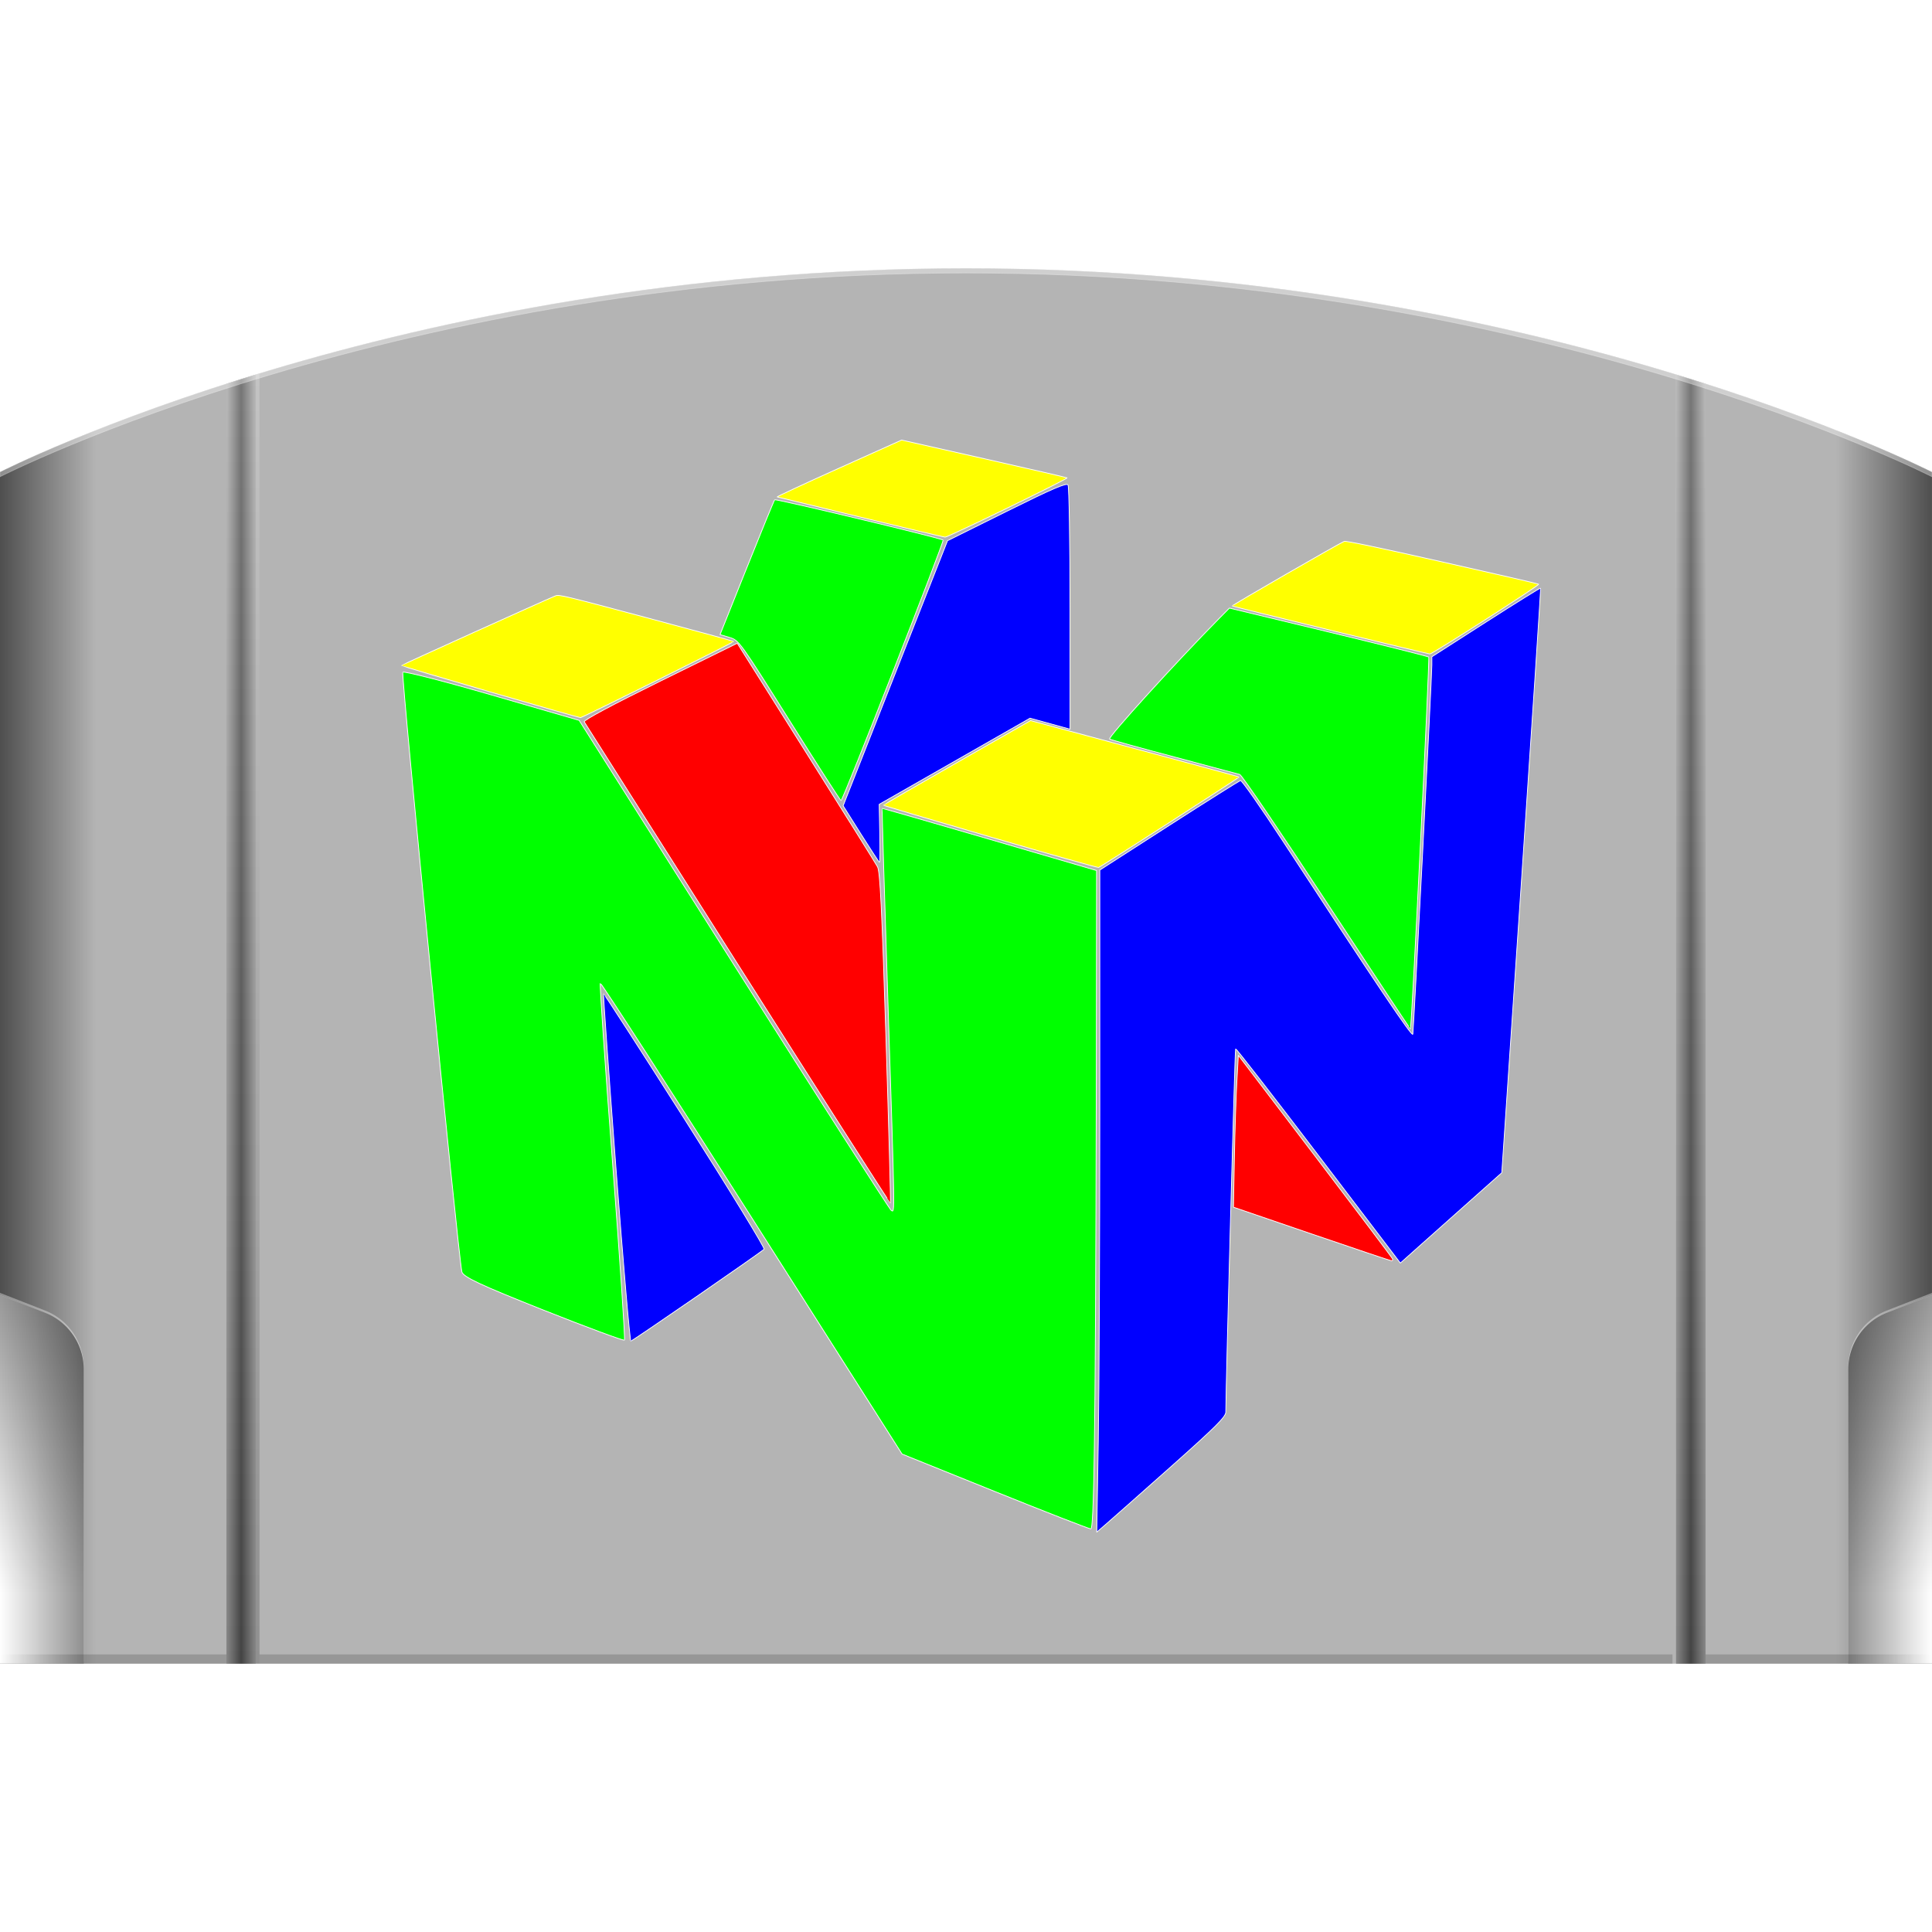 <?xml version="1.0" encoding="UTF-8" standalone="no"?>
<!-- Created with Inkscape (http://www.inkscape.org/) -->

<svg
   width="512"
   height="512"
   viewBox="0 0 135.467 135.467"
   version="1.1"
   id="svg5"
   inkscape:version="1.4 (e7c3feb100, 2024-10-09)"
   xml:space="preserve"
   sodipodi:docname="x-n64-rom.svg"
   xmlns:inkscape="http://www.inkscape.org/namespaces/inkscape"
   xmlns:sodipodi="http://sodipodi.sourceforge.net/DTD/sodipodi-0.dtd"
   xmlns:xlink="http://www.w3.org/1999/xlink"
   xmlns="http://www.w3.org/2000/svg"
   xmlns:svg="http://www.w3.org/2000/svg"><sodipodi:namedview
     id="namedview7"
     pagecolor="#242424"
     bordercolor="#666666"
     borderopacity="1"
     inkscape:showpageshadow="0"
     inkscape:pageopacity="0"
     inkscape:pagecheckerboard="1"
     inkscape:deskcolor="#000000"
     inkscape:document-units="px"
     showgrid="false"
     inkscape:zoom="0.20305759"
     inkscape:cx="135.42956"
     inkscape:cy="706.69607"
     inkscape:window-width="3256"
     inkscape:window-height="1080"
     inkscape:window-x="1920"
     inkscape:window-y="0"
     inkscape:window-maximized="0"
     inkscape:current-layer="layer1" /><defs
     id="defs2"><linearGradient
       id="linearGradient107"
       inkscape:collect="always"><stop
         style="stop-color:#000000;stop-opacity:0;"
         offset="0"
         id="stop110" /><stop
         style="stop-color:#000000;stop-opacity:1;"
         offset="0.043"
         id="stop109" /><stop
         style="stop-color:#000000;stop-opacity:1;"
         offset="0.957"
         id="stop107" /><stop
         style="stop-color:#000000;stop-opacity:0;"
         offset="1"
         id="stop108" /></linearGradient><linearGradient
       id="linearGradient95"
       inkscape:collect="always"><stop
         style="stop-color:#000000;stop-opacity:1;"
         offset="0"
         id="stop95" /><stop
         style="stop-color:#000000;stop-opacity:0;"
         offset="1"
         id="stop96" /></linearGradient><linearGradient
       id="linearGradient92"
       inkscape:collect="always"><stop
         style="stop-color:#000000;stop-opacity:1;"
         offset="0"
         id="stop93" /><stop
         style="stop-color:#ffffff;stop-opacity:1;"
         offset="1"
         id="stop94" /></linearGradient><linearGradient
       id="linearGradient86"
       inkscape:collect="always"><stop
         style="stop-color:#4d4d4d;stop-opacity:1;"
         offset="0"
         id="stop90" /><stop
         style="stop-color:#b3b3b3;stop-opacity:1;"
         offset="0.05"
         id="stop87" /><stop
         style="stop-color:#b3b3b3;stop-opacity:1;"
         offset="0.95"
         id="stop88" /><stop
         style="stop-color:#4d4d4d;stop-opacity:1;"
         offset="1"
         id="stop89" /></linearGradient><linearGradient
       id="linearGradient80"
       inkscape:collect="always"><stop
         style="stop-color:#a8a8a8;stop-opacity:1;"
         offset="0"
         id="stop81" /><stop
         style="stop-color:#545454;stop-opacity:1;"
         offset="0.01"
         id="stop84" /><stop
         style="stop-color:#a8a8a8;stop-opacity:1;"
         offset="0.02"
         id="stop86" /><stop
         style="stop-color:#a8a8a8;stop-opacity:0;"
         offset="0.02"
         id="stop92" /><stop
         style="stop-color:#a8a8a8;stop-opacity:0;"
         offset="0.98"
         id="stop91" /><stop
         style="stop-color:#a8a8a8;stop-opacity:1;"
         offset="0.98"
         id="stop85" /><stop
         style="stop-color:#545454;stop-opacity:1;"
         offset="0.99"
         id="stop83" /><stop
         style="stop-color:#a8a8a8;stop-opacity:1;"
         offset="1"
         id="stop82" /></linearGradient><linearGradient
       id="linearGradient77"
       inkscape:collect="always"><stop
         style="stop-color:#ffffff;stop-opacity:1;"
         offset="0"
         id="stop77" /><stop
         style="stop-color:#000000;stop-opacity:1;"
         offset="0.1"
         id="stop79" /><stop
         style="stop-color:#000000;stop-opacity:1;"
         offset="0.9"
         id="stop80" /><stop
         style="stop-color:#ffffff;stop-opacity:1;"
         offset="1"
         id="stop78" /></linearGradient><inkscape:path-effect
       effect="fillet_chamfer"
       id="path-effect77"
       is_visible="true"
       lpeversion="1"
       nodesatellites_param="F,0,0,1,0,0,0,1 @ F,0,1,1,0,2.91,0,1 @ F,0,0,1,0,0,0,1 @ F,0,0,1,0,0,0,1"
       radius="11"
       unit="px"
       method="auto"
       mode="F"
       chamfer_steps="1"
       flexible="false"
       use_knot_distance="true"
       apply_no_radius="true"
       apply_with_radius="true"
       only_selected="true"
       hide_knots="false" /><linearGradient
       inkscape:collect="always"
       xlink:href="#linearGradient77"
       id="linearGradient78"
       x1="0"
       y1="122.544"
       x2="135.467"
       y2="122.544"
       gradientUnits="userSpaceOnUse"
       gradientTransform="translate(0,-18.812)" /><linearGradient
       inkscape:collect="always"
       xlink:href="#linearGradient80"
       id="linearGradient82"
       x1="15.875"
       y1="89.997"
       x2="119.592"
       y2="89.997"
       gradientUnits="userSpaceOnUse"
       gradientTransform="translate(0,-18.812)" /><linearGradient
       inkscape:collect="always"
       xlink:href="#linearGradient86"
       id="linearGradient88"
       x1="-0.026"
       y1="86.545"
       x2="135.493"
       y2="86.545"
       gradientUnits="userSpaceOnUse"
       gradientTransform="translate(0,-18.812)" /><linearGradient
       inkscape:collect="always"
       xlink:href="#linearGradient92"
       id="linearGradient94"
       x1="194.45"
       y1="124.868"
       x2="194.45"
       y2="34.4"
       gradientUnits="userSpaceOnUse"
       gradientTransform="translate(-126.716,-8.213)" /><linearGradient
       inkscape:collect="always"
       xlink:href="#linearGradient95"
       id="linearGradient96"
       x1="221.83"
       y1="63.288"
       x2="221.83"
       y2="84.18"
       gradientUnits="userSpaceOnUse"
       gradientTransform="translate(-154.097,27.522)" /><clipPath
       clipPathUnits="userSpaceOnUse"
       id="clipPath98"><path
         id="path99"
         style="display:inline;opacity:1;fill:url(#linearGradient99);stroke:#ffffff;stroke-width:0.053;stroke-linecap:round;stroke-linejoin:round;stroke-miterlimit:1;paint-order:markers stroke fill"
         d="m -87.813,212.228 c 0,0 27.904,-14.287 67.733,-14.287 39.829,0 67.733,14.287 67.733,14.287 v 83.555 H -87.813 Z"
         sodipodi:nodetypes="czcccc" /></clipPath><linearGradient
       inkscape:collect="always"
       xlink:href="#linearGradient86"
       id="linearGradient99"
       gradientUnits="userSpaceOnUse"
       gradientTransform="translate(-87.813,160.316)"
       x1="-0.026"
       y1="86.545"
       x2="135.493"
       y2="86.545" /><filter
       inkscape:collect="always"
       style="color-interpolation-filters:sRGB"
       id="filter99"
       x="-0.014"
       y="-0.073"
       width="1.028"
       height="1.147"><feGaussianBlur
         inkscape:collect="always"
         stdDeviation="0.79"
         id="feGaussianBlur99" /></filter><clipPath
       clipPathUnits="userSpaceOnUse"
       id="clipPath102"><path
         id="path103"
         style="display:inline;opacity:1;fill:#800080;fill-opacity:1;stroke:none;stroke-width:0.053;stroke-linecap:round;stroke-linejoin:round;stroke-miterlimit:1;paint-order:markers stroke fill"
         d="m -3.258,178.465 c 0,0 27.904,-14.287 67.733,-14.287 39.829,0 67.733,14.287 67.733,14.287 v 83.555 H -3.258 Z"
         sodipodi:nodetypes="czcccc" /></clipPath><filter
       inkscape:collect="always"
       style="color-interpolation-filters:sRGB"
       id="filter103"
       x="-0.004"
       y="-0.041"
       width="1.009"
       height="1.082"><feGaussianBlur
         inkscape:collect="always"
         stdDeviation="0.24"
         id="feGaussianBlur103" /></filter><clipPath
       clipPathUnits="userSpaceOnUse"
       id="clipPath106"><path
         id="path107"
         style="display:inline;opacity:1;fill:#ff0000;stroke:none;stroke-width:0.053;stroke-linecap:round;stroke-linejoin:round;stroke-miterlimit:1;paint-order:markers stroke fill"
         d="m 195.124,-34.634 c 0,0 27.904,-14.287 67.733,-14.287 39.829,0 67.733,14.287 67.733,14.287 V 48.921 H 195.124 Z"
         sodipodi:nodetypes="czcccc" /></clipPath><filter
       inkscape:collect="always"
       style="color-interpolation-filters:sRGB"
       id="filter107"
       x="-0.004"
       y="-0.802"
       width="1.008"
       height="2.604"><feGaussianBlur
         inkscape:collect="always"
         stdDeviation="0.218"
         id="feGaussianBlur107" /></filter><linearGradient
       inkscape:collect="always"
       xlink:href="#linearGradient107"
       id="linearGradient108"
       x1="195.124"
       y1="48.334"
       x2="330.59"
       y2="48.334"
       gradientUnits="userSpaceOnUse" /><filter
       style="color-interpolation-filters:sRGB;"
       inkscape:label="Noise Fill"
       id="filter111"
       x="0"
       y="0"
       width="1"
       height="1"><feTurbulence
         type="fractalNoise"
         baseFrequency="0.1 0.1"
         numOctaves="1"
         seed="4"
         result="turbulence"
         id="feTurbulence110" /><feComposite
         in="SourceGraphic"
         in2="turbulence"
         operator="in"
         result="composite1"
         id="feComposite110" /><feColorMatrix
         values="1 0 0 0 0 0 1 0 0 0 0 0 1 0 0 0 0 0 4 -1 "
         result="color"
         id="feColorMatrix110" /><feFlood
         flood-opacity="1"
         flood-color="rgb(0,0,0)"
         result="flood"
         id="feFlood110" /><feMerge
         result="merge"
         id="feMerge111"><feMergeNode
           in="flood"
           id="feMergeNode110" /><feMergeNode
           in="color"
           id="feMergeNode111" /></feMerge><feComposite
         in2="SourceGraphic"
         operator="in"
         result="composite2"
         id="feComposite111" /></filter><filter
       style="color-interpolation-filters:sRGB;"
       inkscape:label="Noise Fill"
       id="filter115"
       x="0"
       y="0"
       width="1"
       height="1"><feTurbulence
         type="fractalNoise"
         baseFrequency="10 10"
         numOctaves="1"
         seed="4"
         result="turbulence"
         id="feTurbulence114" /><feComposite
         in="SourceGraphic"
         in2="turbulence"
         operator="in"
         result="composite1"
         id="feComposite114" /><feColorMatrix
         values="1 0 0 0 0 0 1 0 0 0 0 0 1 0 0 0 0 0 4 -1 "
         result="color"
         id="feColorMatrix114" /><feFlood
         flood-opacity="1"
         flood-color="rgb(0,0,0)"
         result="flood"
         id="feFlood114" /><feMerge
         result="merge"
         id="feMerge115"><feMergeNode
           in="flood"
           id="feMergeNode114" /><feMergeNode
           in="color"
           id="feMergeNode115" /></feMerge><feComposite
         in2="SourceGraphic"
         operator="in"
         result="composite2"
         id="feComposite115" /></filter></defs><g
     id="ViewLayer_LineSet"
     inkscape:label="ViewLayer_LineSet"
     transform="matrix(0.265,0,0,0.265,132.406,-94.159)"
     style="display:none;fill:none;stroke:#ffffff;stroke-width:0.2"
     sodipodi:insensitive="true"><g
       inkscape:groupmode="layer"
       id="strokes"
       inkscape:label="strokes"
       style="display:inline"><path
         style="fill:#ffffff;stroke:#ffffff;stroke-width:2;stroke-linejoin:bevel;stroke-dasharray:none;stroke-opacity:1"
         d="m 1157.574,115.359 -0.072,0.01 -8.68,4.965 -8.68,4.967 -8.68,4.965 -8.68,4.967 -8.682,4.965 -8.68,4.967 -8.68,4.965 -8.68,4.967 -8.68,4.965 -8.68,4.965 -2.228,1.275 0.1,0.174 2.227,-1.275 8.682,-4.965 8.68,-4.965 8.68,-4.967 8.68,-4.967 8.68,-4.965 8.68,-4.965 8.682,-4.967 8.68,-4.965 8.68,-4.967 8.646,-4.945 3.654,0.822 9.754,2.201 9.756,2.199 9.754,2.199 9.756,2.199 9.754,2.201 9.758,2.199 9.754,2.199 9.756,2.201 9.754,2.197 9.756,2.201 9.754,2.199 9.756,2.199 9.754,2.201 9.756,2.199 9.672,2.182 -0.639,9.475 -0.672,9.979 -0.672,9.977 -0.672,9.977 -0.672,9.979 -0.67,9.977 -0.672,9.979 -0.672,9.977 -0.672,9.979 -0.674,9.977 -0.672,9.977 -0.67,9.979 -0.672,9.977 -0.672,9.979 -0.672,9.977 -0.672,9.979 -0.672,9.977 -0.672,9.979 -0.672,9.977 -0.672,9.979 -0.672,9.977 -0.672,9.979 -0.672,9.977 -0.672,9.977 -0.67,9.979 -0.674,9.977 -0.672,9.979 -0.672,9.977 -0.672,9.979 -0.67,9.977 -0.672,9.977 -0.672,9.979 -0.672,9.977 -0.672,9.979 -0.672,9.977 -0.672,9.977 -0.672,9.979 -0.672,9.977 -0.672,9.979 -0.672,9.977 -0.672,9.977 -0.672,9.979 -0.672,9.977 -0.672,9.979 -0.672,9.977 0.201,0.014 0.672,-9.977 0.672,-9.979 0.67,-9.977 0.672,-9.979 0.672,-9.977 0.672,-9.977 0.672,-9.979 0.672,-9.977 0.672,-9.979 0.672,-9.977 0.672,-9.977 0.672,-9.979 0.672,-9.977 0.672,-9.979 0.672,-9.977 0.67,-9.979 0.674,-9.977 0.672,-9.977 0.672,-9.979 0.672,-9.977 0.67,-9.979 0.672,-9.977 0.672,-9.979 0.672,-9.977 0.672,-9.979 0.672,-9.977 0.672,-9.979 0.672,-9.977 0.672,-9.977 0.672,-9.979 0.672,-9.977 0.672,-9.979 0.672,-9.977 0.672,-9.979 0.672,-9.977 0.672,-9.979 0.672,-9.977 0.672,-9.977 0.672,-9.979 0.67,-9.977 0.674,-9.979 0.672,-9.977 0.672,-9.977 0.67,-9.979 0.644,-9.561 -0.078,-0.105 -9.754,-2.199 -9.756,-2.199 -9.756,-2.201 -9.754,-2.199 -9.756,-2.199 -9.754,-2.199 -9.756,-2.199 -9.754,-2.201 -9.756,-2.199 -9.756,-2.199 -9.756,-2.199 -9.754,-2.201 -9.756,-2.199 -9.754,-2.199 -9.756,-2.199 z"
         id="path1" /><path
         style="fill:#ffffff;stroke:#ffffff;stroke-width:2;stroke-linejoin:bevel;stroke-dasharray:none;stroke-opacity:1"
         d="m 1068.547,166.291 -0.047,0.193 9.723,2.342 9.723,2.342 9.723,2.34 9.721,2.342 9.723,2.34 9.723,2.342 9.721,2.342 9.723,2.34 9.723,2.342 9.721,2.342 9.725,2.34 9.721,2.342 9.723,2.342 9.723,2.34 9.721,2.342 8.631,2.078 0.047,-0.195 -8.631,-2.078 -9.721,-2.34 -9.723,-2.342 -9.723,-2.342 -9.721,-2.34 -9.725,-2.342 -9.721,-2.34 -9.723,-2.342 -9.723,-2.342 -9.721,-2.342 -9.723,-2.34 -9.723,-2.342 -9.721,-2.34 -9.723,-2.342 -9.723,-2.342 z"
         id="path2" /><path
         id="path3"
         style="fill:#ffffff;stroke:#ffffff;stroke-width:2;stroke-linejoin:bevel;stroke-dasharray:none;stroke-opacity:1"
         d="m 1307.516,149.2 -8.846,5.68 -8.416,5.402 -8.416,5.402 -8.414,5.4 -8.416,5.402 -8.414,5.404 -8.416,5.4 -8.416,5.402 -8.414,5.402 -8.416,5.402 -0.045,0.078 -0.439,8.496 -0.514,9.986 -0.514,9.986 -0.547,10.615 -0.514,9.986 -0.514,9.988 -0.514,9.986 -0.516,9.986 -0.514,9.988 -0.514,9.984 -0.516,9.988 -0.514,9.986 -0.514,9.986 -0.516,9.986 -0.514,9.988 -0.514,9.986 -0.514,9.986 -0.514,9.986 -0.516,9.986 -0.514,9.988 -0.514,9.986 -0.516,9.988 -0.514,9.984 -0.514,9.988 -0.516,9.986 -0.514,9.986 -0.514,9.986 -0.514,9.988 -0.514,9.986 0.199,0.01 0.514,-9.986 0.514,-9.988 0.516,-9.984 0.514,-9.988 0.514,-9.986 0.516,-9.986 0.514,-9.986 0.514,-9.988 0.514,-9.986 0.514,-9.986 0.516,-9.988 0.514,-9.984 0.514,-9.988 0.514,-9.986 0.516,-9.986 0.514,-9.986 0.514,-9.988 0.516,-9.986 0.514,-9.986 0.514,-9.986 0.516,-9.988 0.514,-9.986 0.514,-9.986 0.514,-9.988 0.514,-9.984 0.547,-10.615 0.516,-9.988 0.514,-9.986 0.436,-8.443 8.371,-5.375 8.414,-5.402 8.416,-5.4 8.416,-5.402 8.414,-5.404 8.416,-5.4 8.414,-5.402 8.416,-5.402 8.416,-5.402 8.846,-5.68 z m -108.508,518.154 0.199,0.01 z"
         sodipodi:nodetypes="ccccccccccccccccccccccccccccccccccccccccccccccccccccccccccccccccccccccccccccccccccccc" /><path
         id="path4"
         style="fill:#ffffff;stroke:#ffffff;stroke-width:2;stroke-linejoin:bevel;stroke-dasharray:none;stroke-opacity:1"
         d="m 1079.278,295.835 -0.168,0.109 2.631,4.01 5.486,8.359 5.486,8.361 5.488,8.359 4.814,7.336 5.486,8.361 5.269,8.029 5.486,8.359 5.488,8.361 5.486,8.361 5.486,8.359 5.488,8.359 5.486,8.361 0.986,1.504 5.488,8.361 5.486,8.359 5.486,8.361 5.486,8.359 5.488,8.361 5.486,8.359 5.486,8.361 5.486,8.359 5.486,8.359 5.488,8.361 5.486,8.361 0.168,-0.111 -5.488,-8.359 -5.486,-8.361 -5.486,-8.359 -5.486,-8.359 -5.486,-8.361 -5.488,-8.361 -5.486,-8.359 -5.488,-8.361 -5.486,-8.359 -5.486,-8.359 -5.486,-8.361 -0.988,-1.504 -5.486,-8.361 -5.486,-8.359 -5.486,-8.361 -5.488,-8.359 -5.486,-8.361 -5.486,-8.359 -5.27,-8.029 -5.488,-8.361 -4.814,-7.336 -5.486,-8.361 -5.486,-8.359 -5.486,-8.359 z m 197.959,302 -3.426,3.045 -7.479,6.639 -7.476,6.643 -7.477,6.639 -7.477,6.641 -7.479,6.643 -7.475,6.639 -7.479,6.641 -7.477,6.641 -7.476,6.641 -7.434,6.602 -4.549,-1.543 -9.471,-3.213 -9.469,-3.213 -9.471,-3.213 -9.471,-3.213 -9.469,-3.213 -9.469,-3.213 -9.471,-3.213 -9.471,-3.213 -9.469,-3.213 -9.471,-3.213 -9.469,-3.213 -9.471,-3.213 -9.469,-3.213 -0.064,0.189 9.469,3.213 9.471,3.213 9.469,3.213 9.471,3.213 9.469,3.213 9.471,3.213 9.471,3.213 9.469,3.213 9.471,3.213 9.469,3.213 9.471,3.213 9.469,3.213 9.471,3.213 4.604,1.562 0.1,-0.019 7.477,-6.641 7.477,-6.641 7.476,-6.641 7.479,-6.641 7.475,-6.641 7.479,-6.641 7.476,-6.641 7.477,-6.641 7.476,-6.641 7.479,-6.641 3.49,-3.102 0.018,-0.129 z"
         sodipodi:nodetypes="cccccccccccccccccccccccccccccccccccccccccccccccccccccccccccccccccccccccccccccccccccccccccccccccccccccccccccc" /><path
         id="path5"
         style="fill:#ffffff;stroke:#ffffff;stroke-width:2;stroke-linejoin:bevel;stroke-dasharray:none;stroke-opacity:1"
         d="m 1068.452,166.321 -6.145,6.514 -6.863,7.273 -6.861,7.273 -6.861,7.275 -6.863,7.273 -6.861,7.273 -6.863,7.273 -6.861,7.275 -6.861,7.273 -6.863,7.273 -6.861,7.275 -6.861,7.273 -6.863,7.273 -6.861,7.273 0.145,0.139 6.863,-7.275 6.861,-7.273 6.861,-7.273 6.863,-7.273 6.861,-7.275 6.861,-7.273 6.863,-7.273 6.863,-7.275 6.861,-7.273 6.861,-7.273 6.863,-7.273 6.861,-7.275 6.861,-7.273 5.967,-6.324 0.205,-0.256 z"
         sodipodi:nodetypes="cccccccccccccccccccccccccccccccc" /><path
         id="path6"
         style="fill:#ffffff;stroke:#ffffff;stroke-width:2;stroke-linejoin:bevel;stroke-dasharray:none;stroke-opacity:1"
         d="m 437.143,211.516 -0.168,0.107 z m 480.682,41.004 -0.076,0.01 -8.68,4.967 -8.68,4.967 -8.68,4.965 -8.68,4.965 -8.682,4.967 -8.68,4.967 -0.713,0.406 -6.877,3.936 -8.682,4.967 -8.68,4.965 -8.68,4.965 -5.041,2.887 -8.682,4.965 -8.68,4.965 -6.004,3.436 -0.051,0.09 0.312,9.996 0.312,9.994 0.314,9.996 0.311,9.994 0.291,9.285 0.314,9.996 0.312,9.994 0.312,9.994 0.314,9.996 0.312,9.994 0.312,9.996 0.098,3.105 0.312,9.994 0.084,2.738 0.314,9.996 0.312,9.994 0.215,6.822 0.311,9.996 0.314,9.994 0.312,9.994 0.312,9.996 0.312,9.994 0.314,9.996 0.18,5.75 0.312,9.996 0.283,9.049 0.312,9.996 0.312,9.994 0.314,9.996 0.312,9.994 0.312,9.994 0.312,9.996 0.312,9.996 0.06,1.91 0.199,-0.006 -0.059,-1.91 -0.312,-9.996 -0.312,-9.996 -0.314,-9.994 -0.312,-9.996 -0.312,-9.994 -0.314,-9.994 -0.312,-9.996 -0.283,-9.051 -0.312,-9.994 -0.18,-5.75 -0.312,-9.996 -0.314,-9.994 -0.312,-9.996 -0.312,-9.994 -0.312,-9.996 -0.312,-9.994 -0.215,-6.822 -0.312,-9.994 -0.312,-9.996 -0.086,-2.738 -0.312,-9.996 -0.098,-3.104 -0.312,-9.996 -0.312,-9.994 -0.312,-9.996 -0.314,-9.994 -0.312,-9.996 -0.312,-9.994 -0.291,-9.285 -0.312,-9.994 -0.312,-9.996 -0.312,-9.994 -0.312,-9.936 5.953,-3.406 8.68,-4.967 8.68,-4.965 5.043,-2.885 8.68,-4.965 8.68,-4.965 8.68,-4.967 6.879,-3.936 0.713,-0.408 8.68,-4.965 8.68,-4.967 8.682,-4.965 8.68,-4.965 8.68,-4.967 8.645,-4.945 2.654,0.713 9.658,2.588 9.658,2.59 9.658,2.59 4.387,1.176 9.658,2.59 9.66,2.59 1.498,0.402 9.66,2.588 9.658,2.59 9.66,2.592 4.266,1.143 9.66,2.59 9.658,2.59 9.658,2.59 9.658,2.59 9.66,2.59 9.658,2.59 3.666,0.982 9.584,2.568 0.201,-0.074 -0.074,-0.098 -9.658,-2.59 -3.666,-0.982 -9.66,-2.59 -9.658,-2.59 -9.658,-2.59 -9.658,-2.59 -9.66,-2.59 -9.658,-2.59 -4.268,-1.143 -9.658,-2.59 -9.66,-2.59 -9.658,-2.59 -1.5,-0.402 -9.658,-2.59 -9.658,-2.59 h -0.002 l -4.385,-1.176 -9.658,-2.59 -9.658,-2.59 -9.66,-2.588 z m 156.34,250.795 -0.15,6.293 -0.238,9.998 -0.236,9.998 -0.238,9.996 -0.236,9.996 -0.238,9.998 -0.236,9.996 -0.238,9.998 -0.238,9.998 -0.236,9.996 -0.238,9.998 -0.107,4.449 -0.236,9.998 -0.242,10.18 -0.238,9.996 -0.236,9.998 -0.238,9.996 -0.236,9.998 -0.238,9.998 -0.236,9.996 -0.238,9.998 -0.238,9.996 -0.238,9.996 -0.236,9.998 -0.238,9.998 -0.238,9.996 -0.236,9.998 -0.238,9.996 -0.236,9.955 -1.533,1.359 -7.476,6.643 -7.477,6.639 -7.477,6.641 -7.476,6.643 -7.477,6.639 -7.479,6.643 -7.477,6.639 -7.475,6.641 -7.478,6.641 -7.477,6.641 -7.477,6.641 -7.477,6.641 -7.432,6.6 -10.43,-4.188 -9.281,-3.729 -9.279,-3.725 -9.279,-3.729 -9.279,-3.725 -9.281,-3.727 -9.279,-3.727 -9.279,-3.727 -9.279,-3.727 -9.281,-3.727 -9.279,-3.727 -9.279,-3.727 -9.279,-3.727 -9.281,-3.727 -9.279,-3.725 -9.219,-3.703 -0.209,-0.291 -3.367,-5.291 -5.371,-8.436 -5.369,-8.436 -5.371,-8.436 -5.369,-8.436 -5.371,-8.436 -5.369,-8.438 -5.369,-8.436 -5.371,-8.436 -5.369,-8.436 -5.371,-8.436 -5.369,-8.436 -5.371,-8.436 -5.369,-8.436 -5.371,-8.438 -5.369,-8.436 -5.371,-8.436 -5.369,-8.436 -5.371,-8.436 -0.504,-0.793 -4.238,-6.658 -5.371,-8.436 -5.369,-8.436 -5.371,-8.438 -5.369,-8.434 -5.371,-8.438 -5.369,-8.436 -5.371,-8.436 -5.369,-8.436 -2.887,-4.535 -5.371,-8.436 -5.369,-8.438 -5.371,-8.434 -5.369,-8.438 -5.371,-8.436 -5.369,-8.436 -5.369,-8.436 -1.73,-2.717 -5.371,-8.438 -5.371,-8.434 -5.369,-8.438 -5.371,-8.436 -5.369,-8.436 -5.369,-8.436 -5.371,-8.436 -0.168,0.107 5.369,8.436 5.371,8.436 5.369,8.436 5.371,8.436 5.369,8.438 5.371,8.434 5.369,8.438 1.73,2.717 5.371,8.436 5.369,8.436 5.369,8.436 5.371,8.438 5.369,8.434 5.371,8.438 5.369,8.436 2.887,4.535 5.371,8.436 5.369,8.436 5.371,8.436 5.371,8.438 5.369,8.434 5.371,8.438 5.369,8.436 5.369,8.436 4.24,6.658 0.504,0.793 5.369,8.436 5.371,8.436 5.369,8.436 5.371,8.436 5.371,8.438 5.369,8.436 5.369,8.436 5.371,8.436 5.369,8.436 5.371,8.436 5.369,8.436 5.371,8.436 5.369,8.436 5.369,8.438 5.371,8.436 5.369,8.436 5.371,8.436 5.369,8.436 3.562,5.598 0.049,0.039 9.279,3.727 9.279,3.725 9.281,3.727 9.279,3.727 9.279,3.727 9.279,3.727 9.281,3.727 9.277,3.727 9.281,3.727 9.279,3.727 9.281,3.727 9.277,3.725 9.281,3.729 9.279,3.725 9.279,3.729 10.488,4.211 0.104,-0.018 7.479,-6.641 7.477,-6.641 7.477,-6.641 7.477,-6.641 7.479,-6.641 7.475,-6.641 7.476,-6.641 7.479,-6.641 7.477,-6.641 7.477,-6.641 7.476,-6.641 7.477,-6.641 7.476,-6.641 1.567,-1.391 0.033,-0.072 0.238,-9.996 0.236,-9.998 0.238,-9.996 0.238,-9.998 0.236,-9.998 0.238,-9.996 0.236,-9.998 0.238,-9.996 0.238,-9.996 0.236,-9.998 0.238,-9.998 0.236,-9.996 0.238,-9.998 0.238,-9.996 0.238,-9.998 0.24,-10.18 0.238,-9.996 0.105,-4.451 0.238,-9.996 0.236,-9.998 0.238,-9.998 0.238,-9.996 0.236,-9.998 0.238,-9.996 0.236,-9.998 0.238,-9.996 0.238,-9.998 0.238,-9.996 0.148,-6.295 z"
         sodipodi:nodetypes="ccccccccccccccccccccccccccccccccccccccccccccccccccccccccccccccccccccccccccccccccccccccccccccccccccccccccccccccccccccccccccccccccccccccccccccccccccccccccccccccccccccccccccccccccccccccccccccccccccccccccccccccccccccccccccccccccccccccccccccccccccccccccccccccccccccccccccccccccccccccccccccccccccccccccccccccccccccccccccccccccccccccccccccccccccccccccccccccccccccccccccc" /><path
         style="fill:#ffffff;stroke:#ffffff;stroke-width:2;stroke-linejoin:bevel;stroke-dasharray:none;stroke-opacity:1"
         d="m 803.707,317.809 -0.055,0.191 9.604,2.785 9.604,2.785 9.605,2.785 9.604,2.787 4.295,1.244 9.604,2.787 9.604,2.785 9.605,2.785 9.604,2.785 9.604,2.785 4.988,1.447 9.604,2.785 9.604,2.787 9.604,2.783 9.605,2.787 9.604,2.785 2.256,0.654 9.605,2.785 9.604,2.785 0.947,0.275 0.057,-0.191 -0.947,-0.275 -9.605,-2.785 -9.604,-2.785 -2.256,-0.656 -9.604,-2.783 -9.605,-2.787 -9.604,-2.785 -9.605,-2.785 -9.604,-2.787 -4.986,-1.445 -9.605,-2.785 -9.604,-2.785 -9.604,-2.787 -9.604,-2.785 -9.605,-2.785 -4.293,-1.246 -9.605,-2.785 -9.604,-2.785 -9.604,-2.785 z"
         id="path7" /><path
         style="fill:#ffffff;stroke:#ffffff;stroke-width:2;stroke-linejoin:bevel;stroke-dasharray:none;stroke-opacity:1"
         d="m 1079.139,295.805 -5.168,3.318 -8.416,5.402 -3.209,2.061 -8.416,5.402 -8.416,5.402 -8.414,5.4 -8.416,5.404 -8.414,5.402 -8.416,5.4 -8.416,5.402 -8.414,5.402 -8.416,5.402 -8.416,5.402 -8.414,5.402 0.107,0.168 8.416,-5.402 8.414,-5.402 8.416,-5.402 8.416,-5.402 8.414,-5.4 8.416,-5.402 8.416,-5.402 8.414,-5.402 8.414,-5.402 8.416,-5.402 8.416,-5.402 3.209,-2.061 8.416,-5.402 5.168,-3.318 z"
         id="path8" /><path
         id="path9"
         style="fill:#ffffff;stroke:#ffffff;stroke-width:2;stroke-linejoin:bevel;stroke-dasharray:none;stroke-opacity:1"
         d="m 576.159,251.837 -0.168,0.107 5.654,8.926 5.352,8.447 5.35,8.447 5.354,8.447 5.35,8.449 5.354,8.447 5.35,8.447 5.352,8.447 5.352,8.447 4.793,7.564 5.35,8.449 5.354,8.447 5.35,8.447 5.352,8.447 5.352,8.447 5.352,8.449 5.352,8.447 5.352,8.447 5.352,8.447 5.352,8.449 5.352,8.447 5.35,8.447 5.354,8.447 5.35,8.447 5.352,8.449 4.744,7.488 4.871,7.688 5.352,8.449 5.352,8.447 5.35,8.447 5.352,8.447 5.352,8.449 5.352,8.445 5.352,8.449 5.352,8.447 3.148,4.969 5.352,8.447 5.352,8.447 5.352,8.449 5.35,8.447 5.352,8.447 5.352,8.447 5.352,8.447 5.352,8.449 5.352,8.447 0.168,-0.107 -5.35,-8.447 -5.354,-8.447 -5.35,-8.447 -5.352,-8.449 -5.352,-8.447 -5.352,-8.447 -5.352,-8.447 -5.352,-8.449 -5.352,-8.447 -3.146,-4.969 -5.352,-8.447 -5.352,-8.447 -5.352,-8.447 -5.352,-8.449 -5.352,-8.447 -5.352,-8.447 -5.352,-8.447 -5.352,-8.449 -4.869,-7.688 -4.746,-7.488 -5.35,-8.449 -5.352,-8.447 -5.352,-8.447 -5.352,-8.447 -5.352,-8.447 -5.352,-8.449 -5.352,-8.447 -5.35,-8.447 -5.352,-8.447 -5.352,-8.449 -5.352,-8.445 -5.352,-8.449 -5.352,-8.447 -5.352,-8.447 -5.352,-8.447 -4.791,-7.566 -5.352,-8.447 -5.352,-8.447 -5.352,-8.447 -5.352,-8.447 -5.352,-8.449 -5.352,-8.445 -5.352,-8.449 -5.35,-8.447 z m 393.752,114.197 -0.18,0.061 -0.019,10 -0.019,10 -0.019,10 -0.021,10 -0.018,10 -0.021,10 -0.019,10 -0.019,10 -0.008,4.098 -0.019,10 -0.021,10 -0.008,4.152 -0.019,10 -0.019,10 -0.021,10 -0.018,9.711 -0.019,10 -0.021,10 -0.019,10 -0.019,10 -0.019,10 -0.021,9.998 -0.018,10 -0.021,10 -0.019,10 -0.019,10 -0.019,10 -0.008,3.912 -0.021,10 -0.018,10 -0.021,10 -0.019,10 -0.019,10 -0.019,10 -0.021,10 -0.019,10 -0.019,10 -0.019,10 -0.019,10 -0.019,10 -0.021,10 -0.019,10 -0.019,10 -0.019,10 -0.021,10 -0.018,10 -0.021,10 -0.019,10 -0.019,10 -0.019,10 -0.019,10 -0.021,10 -0.008,3.574 0.016,0.398 0.186,-0.053 0.008,-3.92 0.019,-10 0.019,-10 0.019,-10 0.021,-10 0.019,-10 0.019,-10 0.019,-10 0.019,-10 0.019,-10 0.021,-10 0.019,-10 0.019,-10 0.019,-10 0.021,-10 0.018,-10 0.021,-10 0.019,-10 0.019,-10 0.019,-10 0.019,-10 0.021,-10 0.019,-10 0.019,-10 0.019,-10 0.008,-3.912 0.019,-10 0.019,-10 0.021,-10 0.019,-10 0.019,-10 0.019,-9.998 0.019,-10 0.019,-10 0.021,-10 0.019,-10 0.019,-10 0.019,-9.711 0.019,-10 0.019,-10 0.021,-10 0.008,-4.152 0.019,-10 0.019,-10 0.008,-4.098 0.021,-10 0.019,-10 0.019,-10 0.019,-10 0.019,-10 0.019,-10 0.019,-10 0.021,-9.705 z m 104.274,137.344 3.723,4.889 6.055,7.959 6.057,7.957 6.057,7.957 6.057,7.959 6.055,7.957 6.057,7.957 6.057,7.957 6.055,7.959 6.057,7.957 6.057,7.957 6.055,7.959 6.057,7.957 6.057,7.957 6.057,7.959 6.057,7.957 6.055,7.957 6.057,7.959 6.057,7.957 6.055,7.957 6.057,7.957 0.16,-0.121 -6.057,-7.957 -6.057,-7.957 -6.055,-7.957 -6.057,-7.959 -6.057,-7.957 -6.057,-7.957 -6.055,-7.959 -6.057,-7.957 -6.057,-7.957 -6.057,-7.959 -6.055,-7.957 -6.057,-7.957 -6.057,-7.959 -6.055,-7.957 -6.057,-7.957 -6.057,-7.957 -6.057,-7.959 -6.057,-7.957 -6.055,-7.957 -6.057,-7.959 -3.721,-4.889 z"
         sodipodi:nodetypes="ccccccccccccccccccccccccccccccccccccccccccccccccccccccccccccccccccccccccccccccccccccccccccccccccccccccccccccccccccccccccccccccccccccccccccccccccccccccccccccccccccccccccccccccccccccccccccccccccccccccccccccccccccccccccccccccccccccccccccccccccccccccccc" /><path
         style="fill:#ffffff;stroke:#ffffff;stroke-width:2;stroke-linejoin:bevel;stroke-dasharray:none;stroke-opacity:1"
         d="m 559.453,156.438 -0.066,0.006 -9.119,4.102 -9.121,4.102 -9.119,4.102 -9.121,4.104 -9.119,4.1 -9.121,4.104 -9.119,4.102 -9.121,4.102 -9.119,4.102 -9.121,4.102 -9.119,4.102 -9.121,4.102 -9.119,4.102 -3.809,1.713 -0.059,0.102 1.021,9.947 1.02,9.949 1.021,9.947 1.02,9.947 1.02,9.947 1.02,9.949 1.02,9.947 1.021,9.949 1.02,9.945 1.02,9.949 1.02,9.947 1.021,9.949 1.02,9.947 1.02,9.947 1.02,9.947 1.021,9.949 1.02,9.947 1.02,9.947 1.02,9.949 1.021,9.947 1.02,9.947 1.02,9.947 1.021,9.949 1.02,9.947 1.02,9.947 1.021,9.949 1.02,9.947 1.02,9.947 1.02,9.947 1.02,9.949 1.021,9.947 1.02,9.949 1.02,9.947 1.02,9.947 1.021,9.947 1.02,9.949 1.02,9.947 1.02,9.947 1.021,9.949 1.02,9.947 1.02,9.947 1.02,9.947 1.021,9.949 1.02,9.947 1.021,9.947 1.02,9.947 0.857,8.363 0.06,0.082 9.281,3.729 9.279,3.725 9.281,3.727 9.277,3.727 9.281,3.727 9.279,3.727 9.279,3.727 9.279,3.727 9.281,3.727 9.279,3.727 9.279,3.725 9.279,3.729 9.281,3.725 6.777,2.723 0.096,-0.01 8.203,-5.721 8.203,-5.719 8.203,-5.719 8.203,-5.719 8.203,-5.719 8.203,-5.721 8.203,-5.719 8.203,-5.719 8.203,-5.719 8.203,-5.719 8.203,-5.721 8.203,-5.719 8.223,-5.732 -0.113,-0.164 -8.223,5.732 -8.205,5.719 -8.203,5.721 -8.203,5.719 -8.203,5.719 -8.203,5.719 -8.203,5.719 -8.203,5.721 -8.201,5.719 -8.203,5.719 -8.205,5.719 -8.203,5.719 -8.158,5.689 -6.729,-2.703 -9.281,-3.727 -9.277,-3.727 -9.281,-3.725 -9.279,-3.727 -9.279,-3.727 -9.279,-3.727 -9.281,-3.727 -9.279,-3.727 -9.279,-3.727 -9.279,-3.727 -9.281,-3.727 -9.279,-3.725 -9.225,-3.705 -0.85,-8.303 -1.021,-9.947 -1.02,-9.947 -1.02,-9.949 -1.021,-9.947 -1.02,-9.949 -1.02,-9.947 -1.02,-9.947 -1.021,-9.947 -1.02,-9.949 -1.02,-9.947 -1.02,-9.947 -1.021,-9.949 -1.02,-9.947 -1.02,-9.947 -1.02,-9.947 -1.021,-9.949 -1.02,-9.947 -1.02,-9.947 -1.02,-9.949 -1.021,-9.947 -1.02,-9.947 -1.02,-9.947 -1.02,-9.949 -1.021,-9.947 -1.02,-9.949 -1.021,-9.945 -1.02,-9.949 -1.02,-9.947 -1.02,-9.949 -1.021,-9.947 -1.02,-9.947 -1.02,-9.947 -1.02,-9.949 -1.02,-9.947 -1.021,-9.947 -1.02,-9.949 -1.02,-9.947 -1.02,-9.947 -1.021,-9.947 -1.02,-9.949 -1.02,-9.947 -1.02,-9.947 -1.021,-9.949 -1.02,-9.947 -1.021,-9.947 -1.012,-9.877 3.742,-1.684 9.119,-4.1 9.121,-4.102 9.119,-4.104 9.121,-4.102 9.119,-4.102 9.121,-4.102 9.119,-4.102 9.121,-4.102 9.119,-4.102 9.121,-4.102 9.119,-4.102 9.121,-4.104 9.086,-4.086 4.969,1.332 9.658,2.59 9.658,2.59 9.66,2.59 9.658,2.588 9.658,2.59 9.66,2.59 9.658,2.59 9.66,2.59 9.658,2.59 9.658,2.59 9.658,2.59 9.66,2.588 5.684,1.525 9.621,2.58 2.514,3.992 5.326,8.465 5.324,8.465 5.324,8.463 5.326,8.465 5.326,8.463 5.326,8.465 4.291,6.82 2.641,4.201 5.326,8.463 5.326,8.465 5.326,8.463 5.324,8.465 5.324,8.463 5.326,8.465 5.326,8.465 4.217,6.703 5.326,8.465 5.326,8.463 5.324,8.465 5.326,8.463 5.324,8.465 0.17,-0.107 -5.324,-8.463 -5.326,-8.465 -5.326,-8.463 -5.326,-8.465 -5.324,-8.465 -4.219,-6.703 -5.324,-8.465 -5.326,-8.463 -5.324,-8.465 -5.326,-8.463 -5.326,-8.465 -5.324,-8.463 -5.326,-8.465 -2.643,-4.199 -4.291,-6.822 -5.326,-8.463 -5.324,-8.465 -5.326,-8.463 -5.324,-8.465 -5.326,-8.465 -5.326,-8.463 -2.533,-4.027 -0.059,-0.043 -9.658,-2.59 -5.686,-1.525 -9.658,-2.588 -9.66,-2.59 -9.658,-2.59 -9.658,-2.59 -9.658,-2.59 -9.66,-2.588 -9.658,-2.592 -9.658,-2.59 -9.66,-2.588 -9.658,-2.59 -9.658,-2.59 -9.66,-2.59 z"
         id="path10" /><path
         style="fill:#ffffff;stroke:#ffffff;stroke-width:2;stroke-linejoin:bevel;stroke-dasharray:none;stroke-opacity:1"
         d="m 437.086,211.475 -0.055,0.191 9.605,2.785 9.604,2.785 9.604,2.787 9.604,2.785 9.605,2.785 9.604,2.785 9.605,2.787 9.604,2.783 9.604,2.787 9.604,2.785 9.605,2.785 9.604,2.787 9.605,2.785 9.604,2.785 4.557,1.32 0.055,-0.191 -4.557,-1.32 -9.604,-2.787 -9.604,-2.785 -9.604,-2.785 -9.605,-2.785 -9.604,-2.785 -9.605,-2.787 -9.604,-2.785 -9.604,-2.785 -9.605,-2.785 -9.604,-2.787 -9.604,-2.785 -9.605,-2.785 -9.604,-2.785 z"
         id="path11" /><path
         id="path12"
         style="fill:#ffffff;stroke:#ffffff;stroke-width:2;stroke-linejoin:bevel;stroke-dasharray:none;stroke-opacity:1"
         d="m 695.635,192.975 -3.205,1.578 -8.973,4.412 -8.975,4.414 -8.717,4.287 -8.975,4.414 -8.973,4.414 -8.975,4.412 -8.973,4.412 -8.973,4.414 -8.975,4.414 -8.973,4.412 -8.975,4.414 -8.973,4.414 -8.975,4.412 -0.055,0.098 0.205,0.053 8.912,-4.383 8.973,-4.414 8.975,-4.414 8.973,-4.412 8.975,-4.414 8.973,-4.414 8.973,-4.412 8.975,-4.414 8.973,-4.414 8.975,-4.412 8.717,-4.287 8.975,-4.414 8.973,-4.412 3.205,-1.578 z m -104.32,261.076 0.412,5.43 0.756,9.971 0.758,9.971 0.756,9.973 0.758,9.971 0.756,9.971 0.756,9.973 0.756,9.971 0.758,9.971 0.758,9.973 0.756,9.971 0.756,9.971 0.758,9.973 0.756,9.971 0.756,9.971 0.758,9.973 0.756,9.971 0.758,9.971 0.756,9.973 0.756,9.971 0.758,9.971 0.756,9.973 0.758,9.971 0.756,9.971 0.756,9.973 0.758,9.971 0.756,9.971 0.758,9.973 0.199,-0.016 -0.756,-9.973 -0.758,-9.971 -0.758,-9.971 -0.756,-9.973 -0.756,-9.971 -0.758,-9.971 -0.756,-9.973 -0.758,-9.971 -0.756,-9.971 -0.756,-9.973 -0.758,-9.971 -0.756,-9.971 -0.756,-9.973 -0.758,-9.971 -0.756,-9.971 -0.758,-9.971 -0.756,-9.973 -0.756,-9.971 -0.758,-9.971 -0.756,-9.973 -0.758,-9.971 -0.756,-9.971 -0.756,-9.973 -0.758,-9.971 -0.756,-9.971 -0.756,-9.973 -0.758,-9.971 -0.412,-5.428 z"
         sodipodi:nodetypes="ccccccccccccccccccccccccccccccccccccccccccccccccccccccccccccccccccccccccccccccccccccccccccc" /><path
         style="fill:#ffffff;stroke:#ffffff;stroke-width:2;stroke-linejoin:bevel;stroke-dasharray:none;stroke-opacity:1"
         d="m 820.025,39.244 -0.062,0.006 -9.121,4.102 -9.119,4.102 -9.121,4.104 -9.119,4.1 -9.121,4.104 -9.121,4.102 -9.119,4.102 -9.119,4.102 -9.121,4.102 -9.119,4.102 -6.115,2.75 0.082,0.184 6.115,-2.75 9.119,-4.104 9.121,-4.102 9.119,-4.102 9.119,-4.102 9.121,-4.102 9.121,-4.102 9.119,-4.102 9.121,-4.102 9.119,-4.102 9.09,-4.09 2.215,0.5 9.756,2.201 9.754,2.199 9.756,2.199 9.754,2.199 9.756,2.201 9.756,2.197 9.754,2.201 9.756,2.199 9.754,2.199 9.756,2.201 9.756,2.199 9.754,2.199 9.756,2.199 0.045,-0.195 -9.756,-2.199 -9.756,-2.199 -9.754,-2.199 -9.756,-2.201 -9.756,-2.199 -9.754,-2.199 -9.756,-2.199 -9.754,-2.199 -9.756,-2.201 -9.756,-2.199 -9.754,-2.199 -9.756,-2.199 -9.754,-2.201 z"
         id="path13" /><path
         style="fill:#ffffff;stroke:#ffffff;stroke-width:2;stroke-linejoin:bevel;stroke-dasharray:none;stroke-opacity:1"
         d="m 722.711,83.012 -0.047,0.195 9.721,2.34 9.723,2.342 9.723,2.34 9.721,2.342 9.723,2.342 9.723,2.342 9.723,2.34 9.723,2.342 9.721,2.34 9.723,2.342 9.723,2.342 9.721,2.34 9.723,2.342 5.568,1.34 0.047,-0.193 -5.568,-1.342 -9.723,-2.34 -9.721,-2.342 -9.723,-2.342 -9.723,-2.34 -9.721,-2.342 -9.723,-2.34 -9.723,-2.342 -9.723,-2.34 -9.723,-2.344 -9.721,-2.34 -9.723,-2.342 -9.723,-2.34 z"
         id="path14" /><path
         id="path15"
         style="fill:#ffffff;stroke:#ffffff;stroke-width:2;stroke-linejoin:bevel;stroke-dasharray:none;stroke-opacity:1"
         d="m 949.024,68.354 -4.691,2.309 -8.973,4.412 -8.975,4.414 -8.973,4.412 -8.973,4.414 -8.975,4.414 -8.973,4.412 -8.975,4.414 -8.973,4.414 -8.975,4.412 -8.973,4.414 -0.055,0.092 0.201,0.059 8.914,-4.385 8.975,-4.412 8.973,-4.414 8.975,-4.414 8.973,-4.412 8.975,-4.414 8.973,-4.414 8.973,-4.412 8.975,-4.414 8.973,-4.414 4.691,-2.307 z"
         sodipodi:nodetypes="cccccccccccccccccccccccccc" /><path
         style="fill:#ffffff;stroke:#ffffff;stroke-width:2;stroke-linejoin:bevel;stroke-dasharray:none;stroke-opacity:1"
         d="m 722.594,83.072 -3.715,9.283 -3.715,9.285 -3.715,9.285 -3.715,9.283 -3.715,9.285 -3.715,9.283 -3.715,9.285 -3.715,9.285 -3.717,9.283 -3.715,9.285 -3.715,9.283 -1.486,3.715 0.188,0.074 1.484,-3.715 3.715,-9.283 3.717,-9.285 3.715,-9.283 3.715,-9.285 3.715,-9.285 3.715,-9.283 3.715,-9.285 3.715,-9.283 3.715,-9.285 3.715,-9.285 3.715,-9.283 z"
         id="path17" /><path
         id="path18"
         style="fill:#ffffff;stroke:#ffffff;stroke-width:2;stroke-linejoin:bevel;stroke-dasharray:none;stroke-opacity:1"
         d="m 612.163,728.663 0.186,0.074 z"
         sodipodi:nodetypes="ccc" /><path
         style="fill:#ffffff;stroke:#ffffff;stroke-width:2;stroke-linejoin:bevel;stroke-dasharray:none;stroke-opacity:1"
         d="m 854.549,114.848 -1.193,3.023 -3.674,9.301 -3.672,9.301 -3.674,9.301 -3.674,9.303 -3.672,9.301 -3.672,9.301 -3.674,9.301 -3.672,9.301 -1.941,4.914 -3.672,9.303 -3.674,9.301 -3.672,9.301 -3.674,9.301 -3.674,9.301 -3.672,9.301 -3.674,9.301 -3.672,9.301 -3.672,9.301 -3.674,9.303 -3.672,9.301 -3.674,9.301 -3.674,9.301 0.188,0.074 3.672,-9.301 3.674,-9.301 3.672,-9.301 3.674,-9.303 3.674,-9.301 3.672,-9.301 3.672,-9.301 3.674,-9.301 3.672,-9.301 3.674,-9.303 3.672,-9.301 3.674,-9.301 3.672,-9.301 1.941,-4.914 3.672,-9.301 3.674,-9.301 3.674,-9.303 3.672,-9.301 3.672,-9.301 3.674,-9.301 3.672,-9.301 3.674,-9.301 1.193,-3.025 z"
         id="path19" /><path
         id="path20"
         style="fill:#ffffff;stroke:#ffffff;stroke-width:2;stroke-linejoin:bevel;stroke-dasharray:none;stroke-opacity:1"
         d="m 948.975,68.409 c -3.698,9.424 -3.003,8.199 -0.006,0.563 l 0.019,9.473 0.019,10 0.021,10 0.021,10 0.019,10 0.021,10 0.021,10 0.021,10 0.019,10 0.021,10 0.019,10 0.021,10 0.021,10 0.021,10 0.019,10 0.021,10 0.019,10 0.021,10 0.021,10 0.004,2.666 h 0.201 l -0.006,-2.666 -0.019,-10 -0.021,-10 -0.021,-10 -0.019,-10 -0.021,-10 -0.021,-10 -0.019,-10 -0.021,-10 -0.021,-10 -0.021,-10 -0.019,-10 -0.021,-10 -0.019,-10 -0.021,-10 -0.021,-10 -0.021,-10 -0.021,-10 -0.019,-10 -0.019,-10 z"
         sodipodi:nodetypes="cccccccccccccccccccccccccccccccccccccccccccc" /></g></g><g
     inkscape:label="Layer 1"
     inkscape:groupmode="layer"
     id="layer1"><path
       id="rect75"
       style="display:inline;fill:url(#linearGradient88);stroke:none;stroke-width:0.053;stroke-linecap:round;stroke-linejoin:round;stroke-miterlimit:1;paint-order:markers stroke fill"
       d="m -6.3581892e-6,33.1 c 0,0 27.904,-14.287 67.733,-14.287 39.829,0 67.733,14.287 67.733,14.287 V 116.655 H -6.3581892e-6 Z"
       sodipodi:nodetypes="czcccc" /><path
       id="path110"
       style="display:inline;opacity:0.1;mix-blend-mode:multiply;fill:#ffffff;fill-opacity:1;stroke:none;stroke-width:0.053;stroke-linecap:round;stroke-linejoin:round;stroke-miterlimit:1;paint-order:markers stroke fill;filter:url(#filter115)"
       d="m -8.1790946e-6,33.1 c 0,0 27.904,-14.287 67.733,-14.287 39.829,0 67.733,14.287 67.733,14.287 v 83.555 H -8.1790946e-6 Z"
       sodipodi:nodetypes="czcccc" /><path
       id="path98"
       style="display:inline;opacity:0.6;mix-blend-mode:normal;fill:#ffffff;stroke-width:0.053;stroke-linecap:round;stroke-linejoin:round;stroke-miterlimit:1;paint-order:markers stroke fill;filter:url(#filter99)"
       d="m -87.813,269.766 v 25.844 h 5.87 v -20.636 a 4.265,4.265 0 0 0 -2.71,-3.971 z m 135.467,0 -3.161,1.237 a 4.265,4.265 0 0 0 -2.71,3.971 v 20.636 h 5.87 z"
       clip-path="url(#clipPath98)"
       transform="translate(87.813,-179.114)"
       inkscape:label="path98" /><path
       id="rect77"
       style="display:inline;mix-blend-mode:normal;fill:url(#linearGradient78);stroke-width:0.053;stroke-linecap:round;stroke-linejoin:round;stroke-miterlimit:1;paint-order:markers stroke fill"
       d="M 0,90.81 V 116.655 H 5.87 V 96.018 a 4.265,4.265 0 0 0 -2.71,-3.971 z m 135.467,0 -3.161,1.237 a 4.265,4.265 0 0 0 -2.71,3.971 v 20.636 h 5.87 z" /><g
       id="g75"
       transform="matrix(0.348,0,0,0.348,-58.565,59.991)"
       style="display:inline;stroke-width:2.877"><path
         style="opacity:1;fill:#ffff00;fill-opacity:1;stroke:#ffffff;stroke-width:0.575;stroke-linecap:round;stroke-linejoin:round;stroke-miterlimit:1;stroke-dasharray:none;stroke-opacity:1;paint-order:markers stroke fill"
         d="m 1007.913,-124.373 c -37.225,-10.839 -67.68,-19.903 -67.678,-20.142 0.003,-0.366 108.678,-49.481 117.173,-52.956 2.662,-1.089 6.717,-0.118 68.836,16.474 36.304,9.697 66.309,17.885 66.679,18.195 0.542,0.456 -113.343,57.089 -116.435,57.902 -0.491,0.129 -31.35,-8.633 -68.575,-19.472 z"
         id="path64"
         transform="scale(0.265)" /><path
         style="opacity:1;fill:#ffff00;fill-opacity:1;stroke:#ffffff;stroke-width:0.575;stroke-linecap:round;stroke-linejoin:round;stroke-miterlimit:1;stroke-dasharray:none;stroke-opacity:1;paint-order:markers stroke fill"
         d="m 1289.32,-257.326 c -34.235,-8.307 -62.736,-15.216 -63.334,-15.352 -0.599,-0.136 20.438,-9.921 46.747,-21.745 l 47.836,-21.498 62.692,14.135 c 34.48,7.774 62.892,14.336 63.138,14.581 0.782,0.782 -90.57,45.19 -92.745,45.085 -1.148,-0.056 -30.098,-6.898 -64.333,-15.205 z"
         id="path65"
         transform="scale(0.265)" /><path
         style="opacity:1;fill:#ffff00;fill-opacity:1;stroke:#ffffff;stroke-width:0.575;stroke-linecap:round;stroke-linejoin:round;stroke-miterlimit:1;stroke-dasharray:none;stroke-opacity:1;paint-order:markers stroke fill"
         d="m 1646.525,-171.372 c -40.791,-9.888 -74.356,-18.178 -74.59,-18.423 -0.419,-0.44 81.367,-47.594 85.103,-49.066 1.407,-0.554 21.561,3.655 74.578,15.575 39.957,8.984 72.948,16.598 73.314,16.92 0.886,0.781 -80.801,53.17 -82.732,53.059 -0.829,-0.048 -34.881,-8.177 -75.672,-18.064 z"
         id="path66"
         transform="scale(0.265)" /><path
         style="opacity:1;fill:#ffff00;fill-opacity:1;stroke:#ffffff;stroke-width:0.575;stroke-linecap:round;stroke-linejoin:round;stroke-miterlimit:1;stroke-dasharray:none;stroke-opacity:1;paint-order:markers stroke fill"
         d="m 1387.913,-14.205 c -44.65,-12.992 -81.181,-23.832 -81.181,-24.089 0,-0.257 25.17,-14.84 55.934,-32.405 l 55.934,-31.938 79.121,21.255 c 43.516,11.69 79.28,21.415 79.475,21.61 0.396,0.395 -104.915,68.197 -106.868,68.805 -0.679,0.211 -37.766,-10.246 -82.416,-23.237 z"
         id="path67"
         transform="scale(0.265)" /><path
         style="opacity:1;fill:#00ff00;fill-opacity:1;stroke:#ffffff;stroke-width:0.575;stroke-linecap:round;stroke-linejoin:round;stroke-miterlimit:1;stroke-dasharray:none;stroke-opacity:1;paint-order:markers stroke fill"
         d="m 1391.17,483.376 -70.238,-28.332 -114.21,-179.529 C 1143.905,176.775 1092.044,96.453 1091.473,97.024 c -0.57,0.57 3.588,61.603 9.241,135.627 5.653,74.025 9.758,135.111 9.122,135.747 -0.636,0.636 -28.474,-9.692 -61.861,-22.952 -47.894,-19.021 -60.925,-25.148 -61.749,-29.033 -3.008,-14.175 -46.364,-454.368 -44.897,-455.835 0.951,-0.951 31.504,6.895 67.896,17.437 l 66.166,19.166 117.525,185.607 c 64.639,102.084 118.528,186.227 119.754,186.984 2.855,1.764 2.945,7.428 -2.584,-161.384 -2.594,-79.202 -4.511,-144.109 -4.261,-144.238 0.25,-0.129 37.021,10.442 81.713,23.492 l 81.258,23.727 -0.037,37.407 c -0.347,347.854 -1.412,463.378 -4.272,463.163 -1.693,-0.127 -34.685,-12.98 -73.316,-28.563 z"
         id="path68"
         transform="scale(0.265)" /><path
         style="opacity:1;fill:#00ff00;fill-opacity:1;stroke:#ffffff;stroke-width:0.575;stroke-linecap:round;stroke-linejoin:round;stroke-miterlimit:1;stroke-dasharray:none;stroke-opacity:1;paint-order:markers stroke fill"
         d="m 1643.811,35.637 c -34.815,-53.067 -64.569,-96.865 -66.121,-97.328 -1.552,-0.463 -23.976,-6.447 -49.832,-13.298 -25.856,-6.851 -47.958,-12.969 -49.115,-13.597 -1.774,-0.962 50.893,-58.929 83.696,-92.118 l 7.373,-7.46 75.282,18.112 c 41.405,9.962 75.728,18.559 76.274,19.104 0.853,0.853 -12.97,281.784 -13.912,282.726 -0.19,0.19 -28.83,-43.074 -63.644,-96.141 z"
         id="path69"
         transform="scale(0.265)" /><path
         style="opacity:1;fill:#00ff00;fill-opacity:1;stroke:#ffffff;stroke-width:0.575;stroke-linecap:round;stroke-linejoin:round;stroke-miterlimit:1;stroke-dasharray:none;stroke-opacity:1;paint-order:markers stroke fill"
         d="m 1235.342,-102.736 c -37.612,-59.85 -38.433,-60.988 -45.555,-63.117 l -7.253,-2.168 20.351,-50.823 c 11.193,-27.953 20.725,-51.198 21.183,-51.655 0.918,-0.918 126.546,29.124 128.041,30.618 1.017,1.017 -76.167,198.058 -77.591,198.08 -0.48,0.007 -18.11,-27.414 -39.176,-60.935 z"
         id="path70"
         transform="scale(0.265)" /><path
         style="opacity:1;fill:#0000ff;fill-opacity:1;stroke:#ffffff;stroke-width:0.575;stroke-linecap:round;stroke-linejoin:round;stroke-miterlimit:1;stroke-dasharray:none;stroke-opacity:1;paint-order:markers stroke fill"
         d="m 1289.686,-16.331 -13.564,-21.545 39.681,-100.766 39.681,-100.766 45.07,-22.356 c 34.895,-17.309 45.404,-21.83 46.549,-20.023 0.813,1.283 1.491,43.59 1.506,94.014 l 0.027,91.681 -15.214,-4.186 -15.214,-4.186 -57.334,32.749 -57.334,32.749 0.414,22.094 c 0.228,12.152 0.163,22.092 -0.145,22.09 -0.308,-0.002 -6.663,-9.7 -14.124,-21.55 z"
         id="path71"
         transform="scale(0.265)" /><path
         style="opacity:1;fill:#0000ff;fill-opacity:1;stroke:#ffffff;stroke-width:0.575;stroke-linecap:round;stroke-linejoin:round;stroke-miterlimit:1;stroke-dasharray:none;stroke-opacity:1;paint-order:markers stroke fill"
         d="m 1470.11,445.832 c 0.638,-37.715 1.16,-150.978 1.16,-251.696 V 11.014 l 52.571,-33.801 c 28.914,-18.59 53.399,-33.995 54.411,-34.234 1.012,-0.238 15.537,20.525 32.279,46.14 71.642,109.616 98.245,149.142 98.728,146.689 0.624,-3.161 14.477,-271.743 14.477,-280.672 v -6.294 l 41.129,-26.357 c 22.621,-14.496 41.319,-26.126 41.55,-25.844 0.232,0.282 -6.312,100.412 -14.541,222.51 l -14.961,221.996 -22.516,20.023 c -12.384,11.013 -29.738,26.463 -38.565,34.333 l -16.049,14.31 -62.281,-81.811 c -34.254,-44.996 -62.599,-81.493 -62.987,-81.104 -0.527,0.527 -7.253,249.978 -7.449,276.285 -0.027,3.587 -8.097,11.603 -42.069,41.788 -23.12,20.542 -45.189,40.068 -49.042,43.391 l -7.005,6.042 z"
         id="path72"
         transform="scale(0.265)" /><path
         style="opacity:1;fill:#0000ff;fill-opacity:1;stroke:#ffffff;stroke-width:0.575;stroke-linecap:round;stroke-linejoin:round;stroke-miterlimit:1;stroke-dasharray:none;stroke-opacity:1;paint-order:markers stroke fill"
         d="m 1103.383,237.408 c -5.503,-72.443 -9.744,-131.976 -9.425,-132.295 0.319,-0.319 28.26,42.935 62.092,96.12 33.85,53.214 60.813,97.313 59.957,98.062 -4.26,3.733 -100.127,69.827 -101.281,69.827 -0.736,0 -5.84,-59.272 -11.343,-131.715 z"
         id="path73"
         transform="scale(0.265)" /><path
         style="opacity:1;fill:#ff0000;fill-opacity:1;stroke:#ffffff;stroke-width:0.575;stroke-linecap:round;stroke-linejoin:round;stroke-miterlimit:1;stroke-dasharray:none;stroke-opacity:1;paint-order:markers stroke fill"
         d="m 1195.951,82.501 c -63.562,-100.265 -116.068,-183.155 -116.68,-184.199 -0.688,-1.176 21.264,-12.917 57.614,-30.816 l 58.725,-28.916 52.078,82.686 c 28.643,45.477 53.191,84.737 54.552,87.244 1.957,3.607 3.298,30.708 6.428,129.877 2.175,68.925 3.706,125.567 3.403,125.871 -0.304,0.304 -52.558,-81.483 -116.12,-181.748 z"
         id="path74"
         transform="scale(0.265)" /><path
         style="opacity:1;fill:#ff0000;fill-opacity:1;stroke:#ffffff;stroke-width:0.575;stroke-linecap:round;stroke-linejoin:round;stroke-miterlimit:1;stroke-dasharray:none;stroke-opacity:1;paint-order:markers stroke fill"
         d="m 1632.203,287.637 -59.322,-20.302 0.715,-37.469 c 0.393,-20.608 1.232,-46.58 1.865,-57.716 l 1.15,-20.247 58.328,76.589 c 32.081,42.124 58.59,77.287 58.909,78.14 0.319,0.853 -0.073,1.497 -0.871,1.43 -0.798,-0.067 -28.146,-9.258 -60.773,-20.424 z"
         id="path75"
         transform="scale(0.265)" /></g><path
       id="rect76"
       style="fill:url(#linearGradient82);stroke:none;stroke-width:0.053;stroke-linecap:round;stroke-linejoin:round;stroke-miterlimit:1;stroke-dasharray:none;stroke-opacity:1;paint-order:markers stroke fill"
       d="m 18.196,26.186 c -0.802,0.244 -1.567,0.486 -2.321,0.728 v 89.74 h 2.321 z m 99.074,0 v 90.468 h 2.321 V 26.914 c -0.755,-0.242 -1.519,-0.484 -2.321,-0.728 z" /><path
       id="path92"
       style="opacity:0.2;fill:url(#linearGradient94);stroke:none;stroke-width:0.053;stroke-linecap:round;stroke-linejoin:round;stroke-miterlimit:1;stroke-dasharray:none;stroke-opacity:1;paint-order:markers stroke fill"
       d="m 18.196,26.186 c -0.802,0.244 -1.567,0.486 -2.321,0.728 v 89.74 h 2.321 z m 99.318,0 v 90.468 h 2.077 V 26.914 c -0.755,-0.242 -1.275,-0.484 -2.077,-0.728 z"
       sodipodi:nodetypes="cccccccccc" /><path
       id="path94"
       style="display:inline;opacity:0.4;mix-blend-mode:color-burn;fill:url(#linearGradient96);stroke-width:0.053;stroke-linecap:round;stroke-linejoin:round;stroke-miterlimit:1;paint-order:markers stroke fill"
       d="m 6e-7,90.81 v 25.844 h 5.87 V 96.018 a 4.265,4.265 0 0 0 -2.71,-3.971 z m 135.467,0 -3.161,1.237 a 4.265,4.265 0 0 0 -2.71,3.971 v 20.636 h 5.87 z" /><path
       id="path100"
       style="display:inline;opacity:0.6;fill:#ffffff;fill-opacity:1;stroke:#ffffff;stroke-width:0.053;stroke-linecap:round;stroke-linejoin:round;stroke-miterlimit:1;paint-order:markers stroke fill;filter:url(#filter103)"
       d="m 64.476,164.178 c -39.829,0 -67.733,14.287 -67.733,14.287 v 0.326 c 0,0 27.904,-14.287 67.733,-14.287 39.829,0 67.733,14.287 67.733,14.287 v -0.326 c 0,0 -27.904,-14.287 -67.733,-14.287 z"
       clip-path="url(#clipPath102)"
       transform="translate(3.258,-145.366)" /><path
       id="path104"
       clip-path="url(#clipPath106)"
       style="display:inline;opacity:0.4;fill:url(#linearGradient108);stroke:none;stroke-width:0.053;stroke-linecap:round;stroke-linejoin:round;stroke-miterlimit:1;paint-order:markers stroke fill;filter:url(#filter107)"
       d="m 195.124,48.27 v 0.652 h 15.875 v -0.652 z m 18.196,0 v 0.652 h 99.074 v -0.652 z m 101.395,0 v 0.652 h 15.875 v -0.652 z"
       transform="translate(-195.124,67.733)" /></g></svg>
